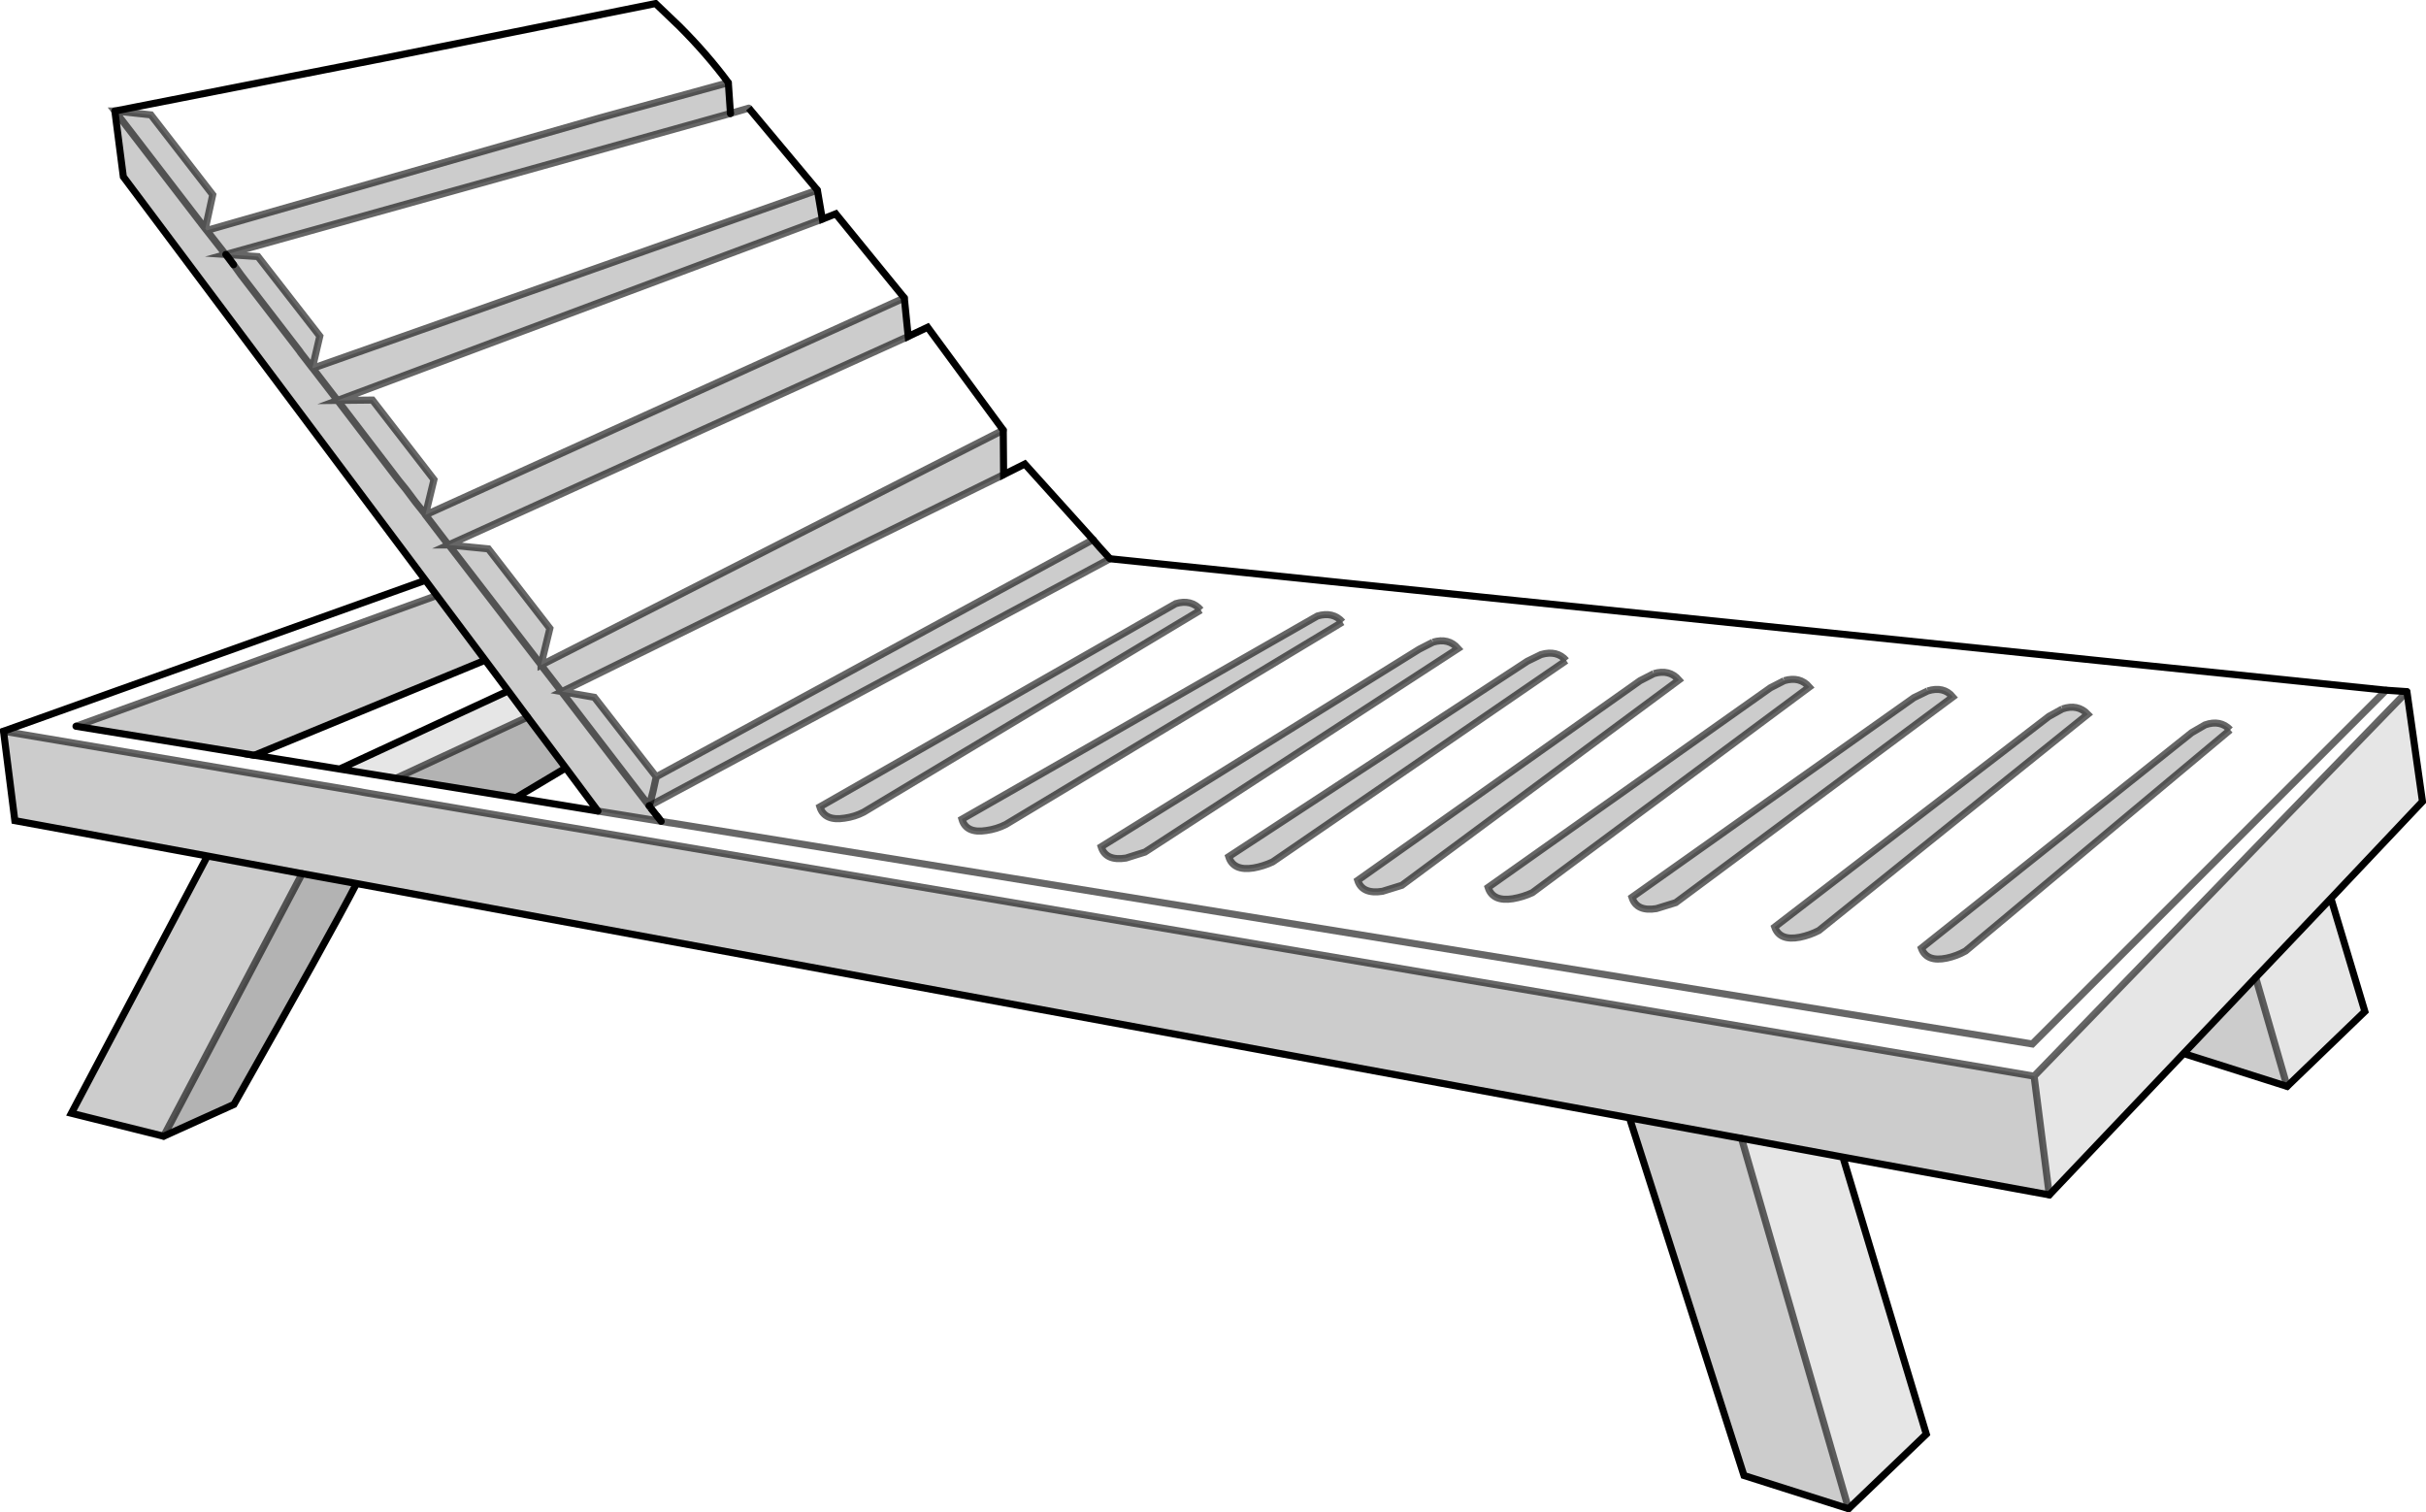<?xml version="1.0" encoding="UTF-8" standalone="no"?>
<svg xmlns:xlink="http://www.w3.org/1999/xlink" height="213.95px" width="343.25px" xmlns="http://www.w3.org/2000/svg">
  <g transform="matrix(1.0, 0.0, 0.0, 1.0, 171.6, 106.95)">
    <path d="M31.15 -16.1 Q33.35 -16.75 34.7 -15.2 L-9.6 13.6 -12.3 14.45 Q-15.15 14.9 -15.8 12.85 L29.2 -15.1 31.15 -16.1 M18.35 -18.95 L-29.3 9.7 Q-30.6 10.35 -32.05 10.55 -34.9 11.0 -35.5 8.95 L14.8 -19.8 Q17.0 -20.45 18.35 -18.95 M80.85 -10.65 Q83.05 -11.3 84.4 -9.75 L45.2 19.35 Q43.9 19.95 42.45 20.2 39.6 20.65 38.95 18.6 L78.9 -9.65 80.85 -10.65 M62.4 -11.65 Q64.6 -12.3 65.95 -10.75 L26.75 18.3 24.0 19.15 Q21.15 19.6 20.5 17.6 L60.45 -10.65 62.4 -11.65 M50.0 -13.5 L8.45 15.0 Q7.15 15.6 5.75 15.85 2.9 16.3 2.25 14.25 L44.5 -13.4 46.45 -14.35 Q48.7 -15.0 50.0 -13.5 M120.2 -6.65 Q122.35 -7.4 123.8 -5.9 L85.75 24.7 Q84.5 25.35 83.05 25.65 80.2 26.2 79.5 24.2 L118.3 -5.6 120.2 -6.65 M101.15 -9.2 Q103.4 -9.9 104.7 -8.35 L65.5 20.75 62.75 21.6 Q59.95 22.05 59.3 20.0 L99.2 -8.25 101.15 -9.2 M143.95 -3.7 L106.5 27.6 Q105.25 28.3 103.85 28.6 101.0 29.2 100.25 27.2 L138.5 -3.3 140.4 -4.4 Q142.55 -5.15 143.95 -3.7 M-78.05 9.25 L-87.0 7.8 -91.55 1.7 -96.95 -5.5 -99.7 -9.2 -102.95 -13.55 -135.6 -0.1 -160.85 -4.2 -109.8 -22.7 -111.4 -24.85 -154.15 -81.95 -155.35 -91.25 -155.3 -91.25 -150.25 -90.7 -141.5 -79.4 -142.55 -74.6 -142.35 -74.35 -86.8 -90.25 -68.55 -95.25 -68.25 -90.9 -139.65 -70.95 -135.1 -70.65 -126.35 -59.4 -127.4 -54.9 -128.4 -56.2 -128.75 -56.65 -129.1 -57.1 -129.15 -57.2 -137.5 -68.05 -138.0 -68.75 -138.55 -69.5 -138.0 -68.75 -137.5 -68.05 -129.15 -57.2 -129.1 -57.1 -128.75 -56.65 -128.4 -56.2 -127.4 -54.9 -127.35 -54.85 -55.95 -80.05 -55.25 -75.95 -123.85 -50.3 -123.8 -50.25 -115.2 -39.0 -114.15 -37.7 -112.8 -35.9 -111.4 -34.15 -112.8 -35.9 -114.15 -37.7 -115.2 -39.0 -123.8 -50.25 -123.85 -50.3 -127.35 -54.85 -123.85 -50.3 -118.9 -50.35 -110.2 -39.1 -111.4 -34.15 -111.4 -34.1 -108.15 -29.85 -111.4 -34.1 -43.65 -64.8 -43.1 -59.35 -108.15 -29.85 -108.1 -29.85 -102.5 -29.3 -93.8 -18.05 -95.05 -12.9 -108.1 -29.85 -95.05 -12.9 -95.05 -12.85 -29.65 -46.1 -29.6 -39.8 -92.1 -9.1 -87.5 -8.3 -78.75 2.95 -16.95 -30.6 -16.05 -29.55 -14.55 -27.9 -79.7 7.05 -79.2 5.0 -79.7 7.05 -79.75 7.05 -79.5 7.4 -78.6 8.55 -78.05 9.25 M-171.1 -3.5 L-120.7 5.05 -120.2 5.15 116.2 45.3 118.35 62.1 89.15 56.75 74.8 54.1 89.95 106.5 75.15 101.8 58.95 51.2 -121.15 18.05 -128.85 16.65 -148.45 53.8 -161.5 50.55 -142.25 14.15 -169.5 9.15 -171.1 -3.5 M152.0 46.75 L137.35 42.1 147.55 31.35 152.0 46.75 M-155.35 -91.25 L-142.55 -74.6 -155.35 -91.25 M-138.55 -69.5 L-139.35 -70.6 -139.65 -70.95 -139.35 -70.6 -138.55 -69.5 -142.35 -74.35 -138.55 -69.5 M-109.8 -22.7 L-102.95 -13.55 -109.8 -22.7 M-92.15 -9.1 L-95.05 -12.85 -92.15 -9.1 -92.1 -9.1 -92.15 -9.1 -79.75 7.05 -92.15 -9.1 M-1.7 -20.65 L-49.4 7.95 Q-50.65 8.6 -52.1 8.8 -54.95 9.25 -55.6 7.2 L-5.25 -21.55 Q-3.05 -22.2 -1.7 -20.65 M-79.2 5.0 L-78.75 2.95 -79.2 5.0 -79.75 7.05 -79.2 5.0 M-128.85 16.65 L-142.25 14.15 -128.85 16.65 M74.8 54.1 L58.95 51.2 74.8 54.1" fill="#000000" fill-opacity="0.2" fill-rule="evenodd" stroke="none"/>
    <path d="M-115.55 3.15 L-123.55 1.85 -99.7 -9.2 -96.95 -5.5 -115.55 3.15 M116.2 45.3 L168.95 -9.1 171.15 6.45 158.2 20.15 163.0 36.15 152.0 46.75 147.55 31.35 158.2 20.15 147.55 31.35 137.35 42.1 118.35 62.1 116.2 45.3 M89.15 56.75 L100.95 95.95 89.95 106.5 74.8 54.1 89.15 56.75" fill="#000000" fill-opacity="0.098" fill-rule="evenodd" stroke="none"/>
    <path d="M143.95 -3.7 Q142.55 -5.15 140.4 -4.4 L138.5 -3.3 100.25 27.2 Q101.0 29.2 103.85 28.6 105.25 28.3 106.5 27.6 L143.95 -3.7 M101.15 -9.2 L99.2 -8.25 59.3 20.0 Q59.95 22.05 62.75 21.6 L65.5 20.75 104.7 -8.35 Q103.4 -9.9 101.15 -9.2 M120.2 -6.65 L118.3 -5.6 79.5 24.2 Q80.2 26.2 83.05 25.65 84.5 25.35 85.75 24.7 L123.8 -5.9 Q122.35 -7.4 120.2 -6.65 M50.0 -13.5 Q48.7 -15.0 46.45 -14.35 L44.5 -13.4 2.25 14.25 Q2.9 16.3 5.75 15.85 7.15 15.6 8.45 15.0 L50.0 -13.5 M62.4 -11.65 L60.45 -10.65 20.5 17.6 Q21.15 19.6 24.0 19.15 L26.75 18.3 65.95 -10.75 Q64.6 -12.3 62.4 -11.65 M80.85 -10.65 L78.9 -9.65 38.95 18.6 Q39.6 20.65 42.45 20.2 43.9 19.95 45.2 19.35 L84.4 -9.75 Q83.05 -11.3 80.85 -10.65 M18.35 -18.95 Q17.0 -20.45 14.8 -19.8 L-35.5 8.95 Q-34.9 11.0 -32.05 10.55 -30.6 10.35 -29.3 9.7 L18.35 -18.95 M31.15 -16.1 L29.2 -15.1 -15.8 12.85 Q-15.15 14.9 -12.3 14.45 L-9.6 13.6 34.7 -15.2 Q33.35 -16.75 31.15 -16.1 M166.0 -9.3 L168.95 -9.1 116.2 45.3 -120.2 5.15 -120.7 5.05 -171.1 -3.5 -111.4 -24.85 -109.8 -22.7 -160.85 -4.2 -135.6 -0.1 -123.55 1.85 -115.55 3.15 -98.6 5.9 -87.0 7.8 -78.05 9.25 -76.9 9.45 -76.5 9.5 115.95 40.75 166.0 -9.3 115.95 40.75 -76.5 9.5 -76.9 9.45 -78.05 9.25 -78.6 8.55 -79.5 7.4 -79.75 7.05 -79.7 7.05 -14.55 -27.9 166.0 -9.3 M-155.3 -91.25 L-117.1 -98.75 -78.85 -106.45 -75.5 -103.25 Q-71.5 -99.25 -68.55 -95.25 L-86.8 -90.25 -142.35 -74.35 -142.55 -74.6 -141.5 -79.4 -150.25 -90.7 -155.3 -91.25 M-68.25 -90.9 L-65.65 -91.65 -55.95 -80.05 -127.35 -54.85 -127.4 -54.9 -126.35 -59.4 -135.1 -70.65 -139.65 -70.95 -68.25 -90.9 M-55.25 -75.95 L-53.35 -76.7 -43.65 -64.8 -111.4 -34.1 -111.4 -34.15 -110.2 -39.1 -118.9 -50.35 -123.85 -50.3 -55.25 -75.95 M-43.1 -59.35 L-40.35 -60.65 -29.65 -46.1 -95.05 -12.85 -95.05 -12.9 -93.8 -18.05 -102.5 -29.3 -108.1 -29.85 -108.15 -29.85 -43.1 -59.35 M-29.6 -39.8 L-26.6 -41.3 -16.95 -30.6 -78.75 2.95 -87.5 -8.3 -92.1 -9.1 -29.6 -39.8 M-1.7 -20.65 Q-3.05 -22.2 -5.25 -21.55 L-55.6 7.2 Q-54.95 9.25 -52.1 8.8 -50.65 8.6 -49.4 7.95 L-1.7 -20.65" fill="#ffffff" fill-opacity="0.0" fill-rule="evenodd" stroke="none"/>
    <path d="M-98.6 5.9 L-115.55 3.15 -96.95 -5.5 -91.55 1.7 -98.6 5.9 M-121.15 18.05 Q-125.0 25.45 -138.5 49.3 L-148.45 53.8 -128.85 16.65 -121.15 18.05" fill="#000000" fill-opacity="0.298" fill-rule="evenodd" stroke="none"/>
    <path d="M31.15 -16.1 Q33.35 -16.75 34.7 -15.2 L-9.6 13.6 -12.3 14.45 Q-15.15 14.9 -15.8 12.85 L29.2 -15.1 31.15 -16.1 M18.35 -18.95 L-29.3 9.7 Q-30.6 10.35 -32.05 10.55 -34.9 11.0 -35.5 8.95 L14.8 -19.8 Q17.0 -20.45 18.35 -18.95 M80.85 -10.65 Q83.05 -11.3 84.4 -9.75 L45.2 19.35 Q43.9 19.95 42.45 20.2 39.6 20.65 38.95 18.6 L78.9 -9.65 80.85 -10.65 M62.4 -11.65 Q64.6 -12.3 65.95 -10.75 L26.75 18.3 24.0 19.15 Q21.15 19.6 20.5 17.6 L60.45 -10.65 62.4 -11.65 M50.0 -13.5 L8.45 15.0 Q7.15 15.6 5.75 15.85 2.9 16.3 2.25 14.25 L44.5 -13.4 46.45 -14.35 Q48.7 -15.0 50.0 -13.5 M120.2 -6.65 Q122.35 -7.4 123.8 -5.9 L85.75 24.7 Q84.5 25.35 83.05 25.65 80.2 26.2 79.5 24.2 L118.3 -5.6 120.2 -6.65 M101.15 -9.2 Q103.4 -9.9 104.7 -8.35 L65.5 20.75 62.75 21.6 Q59.95 22.05 59.3 20.0 L99.2 -8.25 101.15 -9.2 M143.95 -3.7 L106.5 27.6 Q105.25 28.3 103.85 28.6 101.0 29.2 100.25 27.2 L138.5 -3.3 140.4 -4.4 Q142.55 -5.15 143.95 -3.7 M-1.7 -20.65 L-49.4 7.95 Q-50.65 8.6 -52.1 8.8 -54.95 9.25 -55.6 7.2 L-5.25 -21.55 Q-3.05 -22.2 -1.7 -20.65" fill="none" stroke="#000000" stroke-linecap="butt" stroke-linejoin="miter-clip" stroke-miterlimit="10.0" stroke-opacity="0.6" stroke-width="1.0"/>
    <path d="M168.95 -9.1 L166.0 -9.3 -14.55 -27.9 M-87.0 7.8 L-98.6 5.9 -115.55 3.15 -123.55 1.85 -135.6 -0.1 -102.95 -13.55 -109.8 -22.7 -111.4 -24.85 -171.1 -3.5 -169.5 9.15 -142.25 14.15 -128.85 16.65 -121.15 18.05 Q-125.0 25.45 -138.5 49.3 L-148.45 53.8 -161.5 50.55 -142.25 14.15 M168.95 -9.1 L171.15 6.45 158.2 20.15 163.0 36.15 152.0 46.75 137.35 42.1 118.35 62.1 89.15 56.75 100.95 95.95 89.95 106.5 75.15 101.8 58.95 51.2 -121.15 18.05 M-68.55 -95.25 Q-71.5 -99.25 -75.5 -103.25 L-78.85 -106.45 -117.1 -98.75 -155.3 -91.25 M-68.55 -95.25 L-68.25 -90.9 M-55.95 -80.05 L-55.25 -75.95 -53.35 -76.7 -43.65 -64.8 -43.1 -59.35 -40.35 -60.65 -29.65 -46.1 -29.6 -39.8 -26.6 -41.3 -16.95 -30.6 M-155.35 -91.25 L-154.15 -81.95 -111.4 -24.85 M-139.65 -70.95 L-139.35 -70.6 -138.55 -69.5 M-99.7 -9.2 L-96.95 -5.5 -91.55 1.7 -87.0 7.8 M-102.95 -13.55 L-99.7 -9.2 -123.55 1.85 M-78.05 9.25 L-78.6 8.55 M-79.7 7.05 L-79.75 7.05 M-91.55 1.7 L-98.6 5.9 M147.55 31.35 L158.2 20.15 M137.35 42.1 L147.55 31.35 M58.95 51.2 L74.8 54.1 89.15 56.75" fill="none" stroke="#000000" stroke-linecap="round" stroke-linejoin="miter-clip" stroke-miterlimit="10.0" stroke-width="1.0"/>
    <path d="M166.0 -9.3 L115.95 40.75 -76.5 9.5 -76.9 9.45 -78.05 9.25 -87.0 7.8 M-171.1 -3.5 L-120.7 5.05 -120.2 5.15 116.2 45.3 168.95 -9.1 M-155.3 -91.25 L-150.25 -90.7 -141.5 -79.4 -142.55 -74.6 -142.35 -74.35 -86.8 -90.25 -68.55 -95.25 M-142.55 -74.6 L-155.35 -91.25 -155.3 -91.25 M-127.4 -54.9 L-126.35 -59.4 -135.1 -70.65 -139.65 -70.95 -68.25 -90.9 M-138.55 -69.5 L-138.0 -68.75 -137.5 -68.05 -129.15 -57.2 -129.1 -57.1 -128.75 -56.65 -128.4 -56.2 -127.4 -54.9 -127.35 -54.85 -55.95 -80.05 M-111.4 -34.15 L-112.8 -35.9 -114.15 -37.7 -115.2 -39.0 -123.8 -50.25 -123.85 -50.3 -127.35 -54.85 M-142.35 -74.35 L-138.55 -69.5 M-108.15 -29.85 L-111.4 -34.1 -111.4 -34.15 -110.2 -39.1 -118.9 -50.35 -123.85 -50.3 -55.25 -75.95 M-108.1 -29.85 L-108.15 -29.85 -43.1 -59.35 M-95.05 -12.9 L-93.8 -18.05 -102.5 -29.3 -108.1 -29.85 -95.05 -12.9 -95.05 -12.85 -29.65 -46.1 M-29.6 -39.8 L-92.1 -9.1 -87.5 -8.3 -78.75 2.95 -16.95 -30.6 M-95.05 -12.85 L-92.15 -9.1 -92.1 -9.1 M-43.65 -64.8 L-111.4 -34.1 M-78.75 2.95 L-79.2 5.0 -79.7 7.05 M-78.6 8.55 L-78.05 9.25 M-79.2 5.0 L-79.75 7.05 -92.15 -9.1 M-128.85 16.65 L-148.45 53.8 M147.55 31.35 L152.0 46.75 M118.35 62.1 L116.2 45.3 M89.95 106.5 L74.8 54.1 M-96.95 -5.5 L-115.55 3.15" fill="none" stroke="#000000" stroke-linecap="round" stroke-linejoin="miter-clip" stroke-miterlimit="10.0" stroke-opacity="0.6" stroke-width="1.0"/>
    <path d="M-135.6 -0.1 L-160.85 -4.2" fill="none" stroke="#000000" stroke-linecap="round" stroke-linejoin="miter-clip" stroke-miterlimit="10.0" stroke-width="1.0"/>
    <path d="M-160.85 -4.2 L-109.8 -22.7 M-79.7 7.05 L-14.55 -27.9" fill="none" stroke="#000000" stroke-linecap="butt" stroke-linejoin="miter-clip" stroke-miterlimit="10.0" stroke-opacity="0.6" stroke-width="1.0"/>
    <path d="M-68.25 -90.9 L-65.65 -91.65 M-79.75 7.05 L-79.5 7.4" fill="none" stroke="#000000" stroke-linecap="round" stroke-linejoin="miter-clip" stroke-miterlimit="10.0" stroke-opacity="0.6" stroke-width="1.0"/>
    <path d="M-65.65 -91.65 L-55.95 -80.05 M-16.95 -30.6 L-16.05 -29.55 -14.55 -27.9 M-79.5 7.4 L-78.6 8.55" fill="none" stroke="#000000" stroke-linecap="butt" stroke-linejoin="miter-clip" stroke-miterlimit="10.0" stroke-width="1.0"/>
  </g>
</svg>

